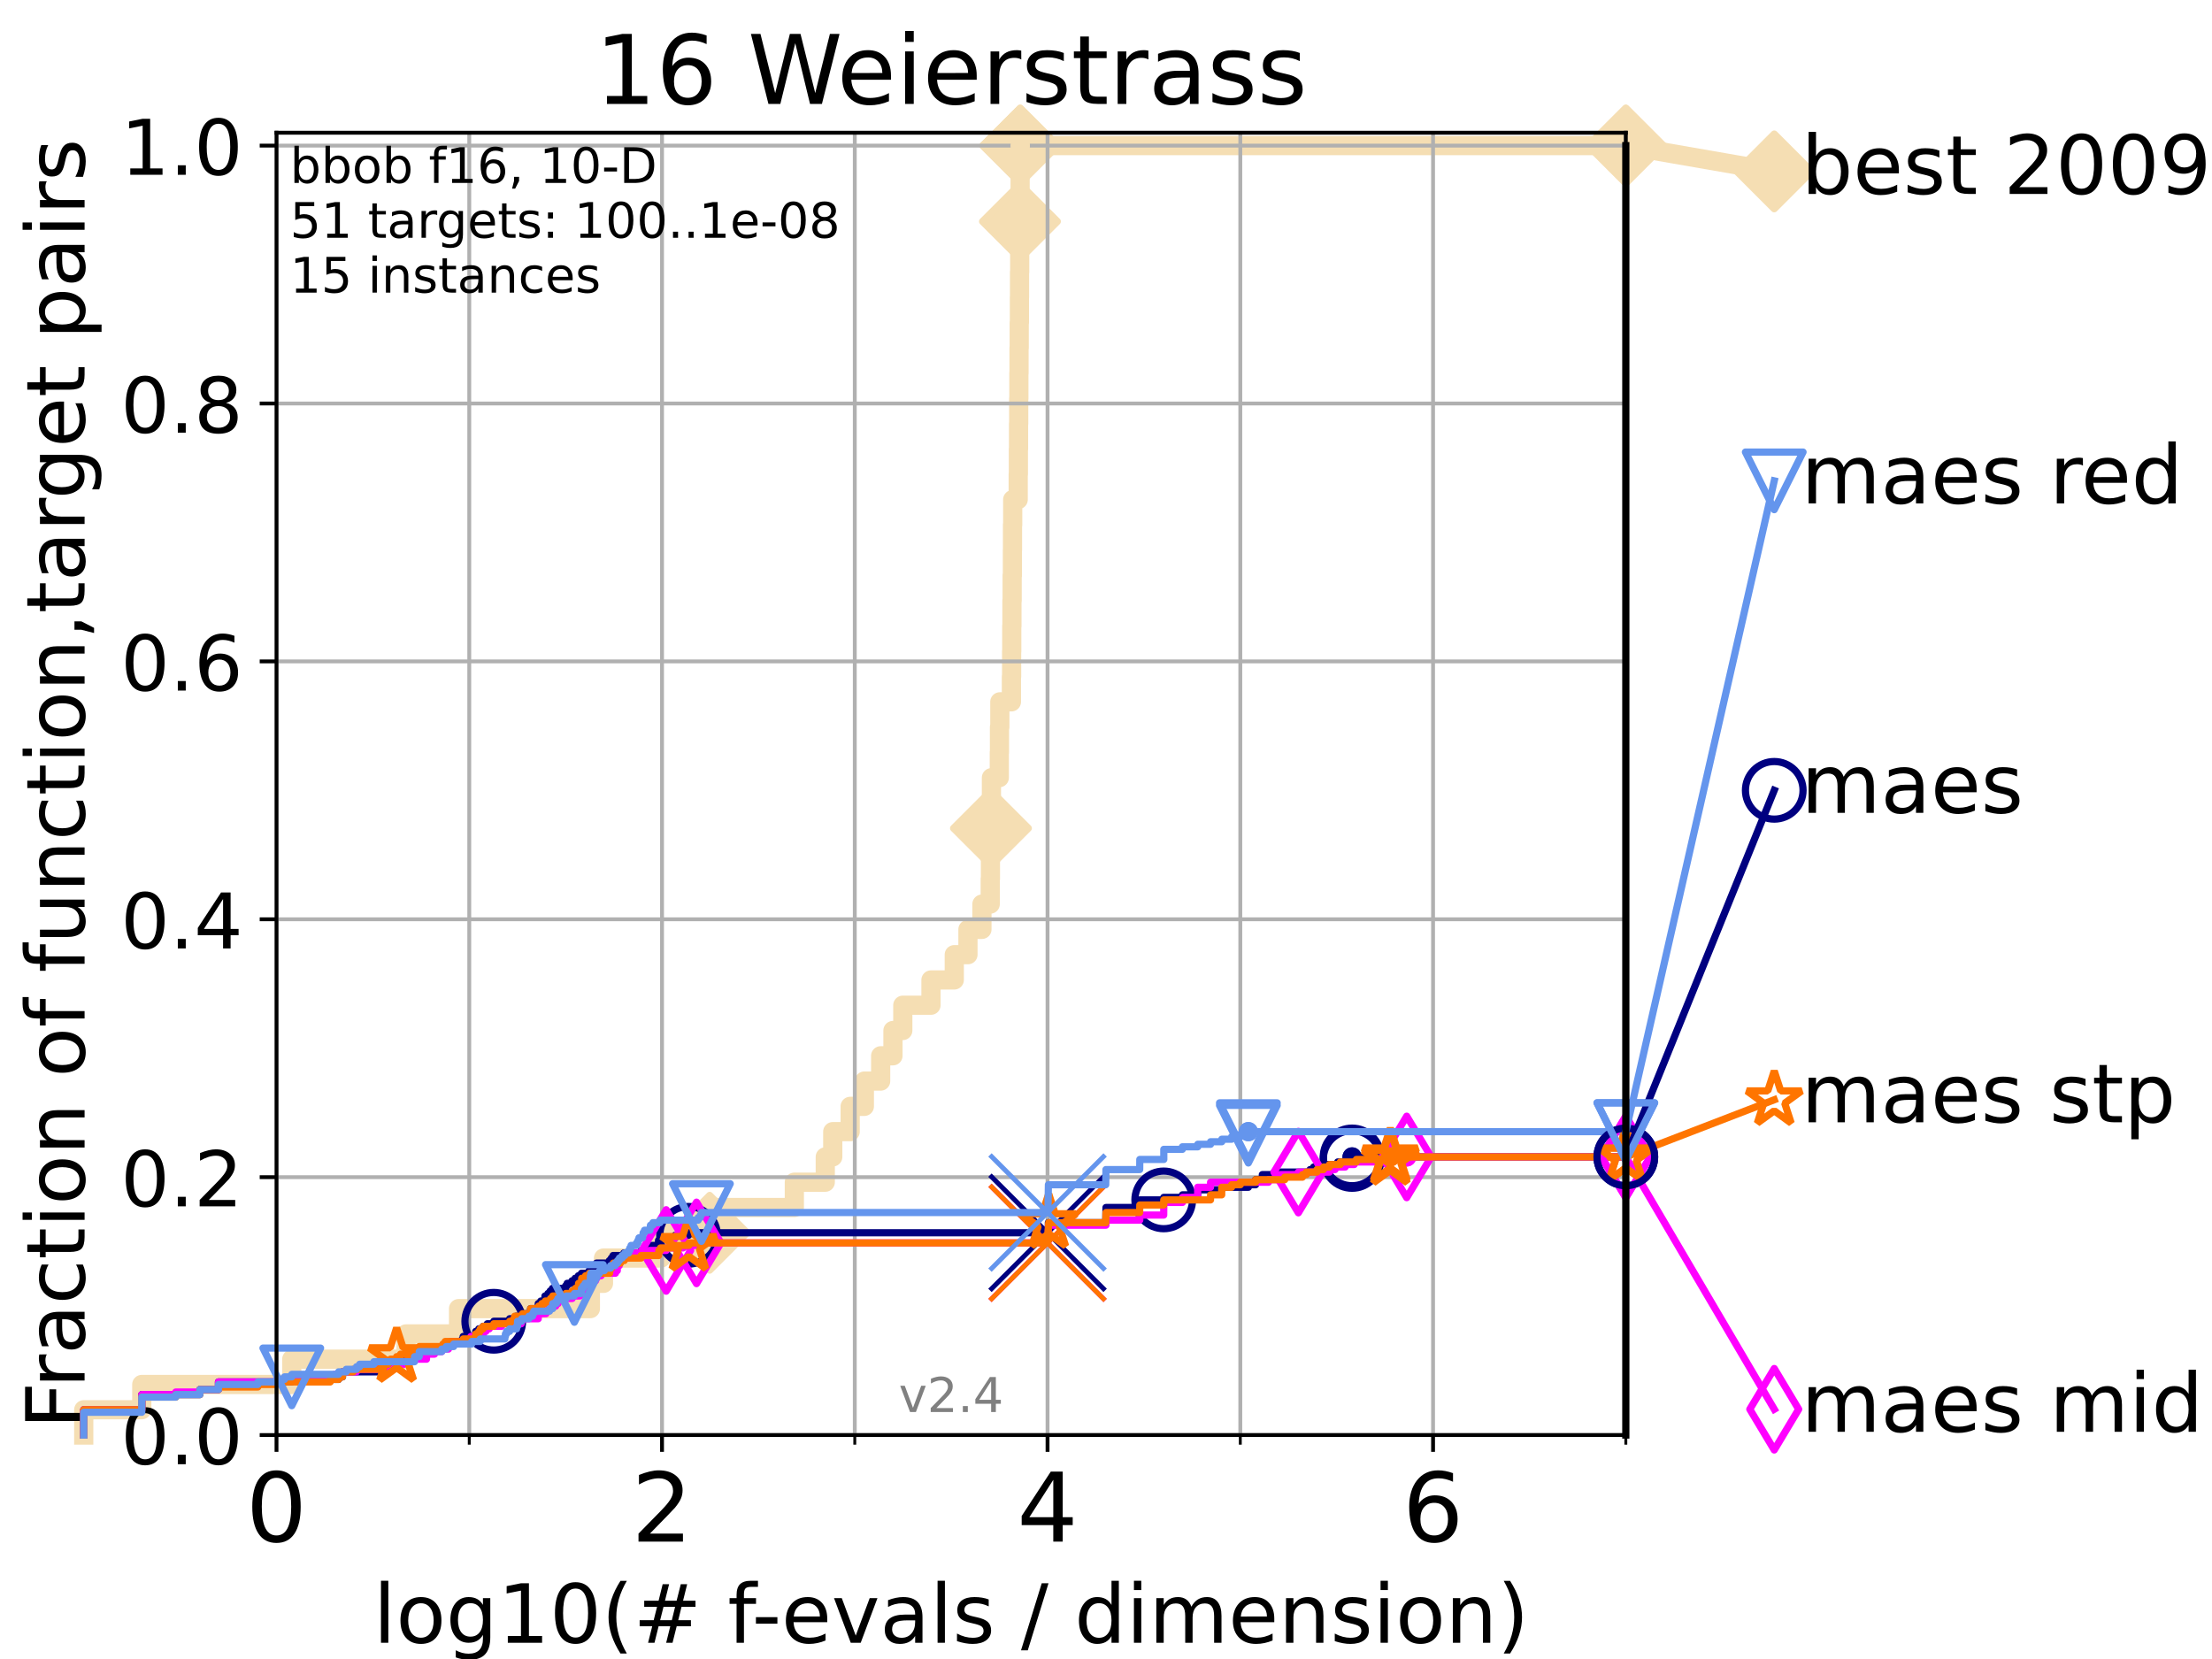 <?xml version="1.0" encoding="utf-8" standalone="no"?>
<!DOCTYPE svg PUBLIC "-//W3C//DTD SVG 1.1//EN"
  "http://www.w3.org/Graphics/SVG/1.1/DTD/svg11.dtd">
<!-- Created with matplotlib (https://matplotlib.org/) -->
<svg height="345.6pt" version="1.1" viewBox="0 0 460.8 345.6" width="460.8pt" xmlns="http://www.w3.org/2000/svg" xmlns:xlink="http://www.w3.org/1999/xlink">
 <defs>
  <style type="text/css">*{stroke-linecap:butt;stroke-linejoin:round;}</style>
 </defs>
 <g id="figure_1">
  <g id="patch_1">
   <path d="M 0 345.6 
L 460.8 345.6 
L 460.8 0 
L 0 0 
z
" style="fill:#ffffff;"/>
  </g>
  <g id="axes_1">
   <g id="patch_2">
    <path d="M 57.6 298.944 
L 338.688 298.944 
L 338.688 27.648 
L 57.6 27.648 
z
" style="fill:#ffffff;"/>
   </g>
   <g id="line2d_1">
    <path d="M 17.445 298.944 
L 17.445 293.677 
L 29.533 293.677 
L 29.533 288.41 
L 60.78 288.41 
L 60.78 283.143 
L 84.588 283.143 
L 84.588 277.877 
L 95.526 277.877 
L 95.526 272.61 
L 122.989 272.61 
L 122.989 267.343 
L 125.718 267.343 
L 125.718 262.076 
L 137.718 262.076 
L 137.718 256.809 
L 147.839 256.809 
L 147.839 251.542 
L 165.476 251.542 
L 165.476 246.275 
L 171.918 246.275 
L 171.918 241.009 
L 173.477 241.009 
L 173.477 235.742 
L 177.107 235.742 
L 177.107 230.475 
L 180.061 230.475 
L 180.061 225.208 
L 183.458 225.208 
L 183.458 219.941 
L 186.02 219.941 
L 186.02 214.674 
L 188.07 214.674 
L 188.07 209.407 
L 193.939 209.407 
L 193.939 204.141 
L 198.793 204.141 
L 198.793 198.874 
L 201.643 198.874 
L 201.643 193.607 
L 204.554 193.607 
L 204.554 188.34 
L 206.282 188.34 
L 206.282 183.073 
L 206.326 183.073 
L 206.326 177.806 
L 206.368 177.806 
L 206.368 172.539 
L 206.434 172.539 
L 206.434 167.272 
L 206.531 167.272 
L 206.531 162.006 
L 208.172 162.006 
L 208.172 156.739 
L 208.208 156.739 
L 208.208 151.472 
L 208.282 151.472 
L 208.282 146.205 
L 210.695 146.205 
L 210.695 140.938 
L 210.738 140.938 
L 210.738 135.671 
L 210.768 135.671 
L 210.768 130.404 
L 210.806 130.404 
L 210.806 125.138 
L 210.849 125.138 
L 210.849 119.871 
L 210.902 119.871 
L 210.902 114.604 
L 210.922 114.604 
L 210.922 109.337 
L 210.964 109.337 
L 210.964 104.07 
L 212.11 104.07 
L 212.11 98.803 
L 212.146 98.803 
L 212.146 93.536 
L 212.183 93.536 
L 212.183 88.27 
L 212.215 88.27 
L 212.215 83.003 
L 212.248 83.003 
L 212.248 77.736 
L 212.281 77.736 
L 212.281 72.469 
L 212.322 72.469 
L 212.322 67.202 
L 212.363 67.202 
L 212.363 61.935 
L 212.388 61.935 
L 212.388 56.668 
L 212.421 56.668 
L 212.421 51.402 
L 212.453 51.402 
L 212.453 46.135 
L 212.476 46.135 
L 212.476 40.868 
L 212.508 40.868 
L 212.508 35.601 
L 212.531 35.601 
L 212.531 30.334 
L 338.688 30.334 
" style="fill:none;stroke:#f5deb3;stroke-linecap:square;stroke-width:4;"/>
   </g>
   <g id="line2d_2">
    <defs>
     <path d="M -0 7.778 
L 7.778 0 
L 0 -7.778 
L -7.778 -0 
z
" id="m319bbeb275" style="stroke:#f5deb3;stroke-linejoin:miter;stroke-width:1.5;"/>
    </defs>
    <g>
     <use style="fill:#f5deb3;stroke:#f5deb3;stroke-linejoin:miter;stroke-width:1.5;" x="147.839" xlink:href="#m319bbeb275" y="256.809"/>
     <use style="fill:#f5deb3;stroke:#f5deb3;stroke-linejoin:miter;stroke-width:1.5;" x="206.434" xlink:href="#m319bbeb275" y="172.539"/>
     <use style="fill:#f5deb3;stroke:#f5deb3;stroke-linejoin:miter;stroke-width:1.5;" x="212.476" xlink:href="#m319bbeb275" y="46.135"/>
     <use style="fill:#f5deb3;stroke:#f5deb3;stroke-linejoin:miter;stroke-width:1.5;" x="212.531" xlink:href="#m319bbeb275" y="30.334"/>
     <use style="fill:#f5deb3;stroke:#f5deb3;stroke-linejoin:miter;stroke-width:1.5;" x="212.531" xlink:href="#m319bbeb275" y="30.334"/>
     <use style="fill:#f5deb3;stroke:#f5deb3;stroke-linejoin:miter;stroke-width:1.5;" x="338.688" xlink:href="#m319bbeb275" y="30.334"/>
    </g>
   </g>
   <g id="line2d_3">
    <path style="fill:none;stroke:#f5deb3;stroke-linecap:square;stroke-width:4;"/>
    <g/>
   </g>
   <g id="line2d_4">
    <path d="M 338.688 30.334 
L 369.608 35.706 
" style="fill:none;stroke:#f5deb3;stroke-linecap:square;stroke-width:4;"/>
    <g>
     <use style="fill:#f5deb3;stroke:#f5deb3;stroke-linejoin:miter;stroke-width:1.5;" x="338.688" xlink:href="#m319bbeb275" y="30.334"/>
     <use style="fill:#f5deb3;stroke:#f5deb3;stroke-linejoin:miter;stroke-width:1.5;" x="369.608" xlink:href="#m319bbeb275" y="35.706"/>
    </g>
   </g>
   <g id="matplotlib.axis_1">
    <g id="xtick_1">
     <g id="line2d_5">
      <path clip-path="url(#p5af2e520fa)" d="M 57.6 298.944 
L 57.6 27.648 
" style="fill:none;stroke:#b0b0b0;stroke-linecap:square;stroke-width:0.8;"/>
     </g>
     <g id="line2d_6">
      <defs>
       <path d="M 0 0 
L 0 3.5 
" id="m7d7f9b1c88" style="stroke:#000000;stroke-width:0.8;"/>
      </defs>
      <g>
       <use style="stroke:#000000;stroke-width:0.8;" x="57.6" xlink:href="#m7d7f9b1c88" y="298.944"/>
      </g>
     </g>
     <g id="text_1">
      <!-- 0 -->
      <g transform="translate(51.237 321.141)scale(0.2 -0.2)">
       <defs>
        <path d="M 31.781 66.406 
Q 24.172 66.406 20.328 58.906 
Q 16.5 51.422 16.5 36.375 
Q 16.5 21.391 20.328 13.891 
Q 24.172 6.391 31.781 6.391 
Q 39.453 6.391 43.281 13.891 
Q 47.125 21.391 47.125 36.375 
Q 47.125 51.422 43.281 58.906 
Q 39.453 66.406 31.781 66.406 
z
M 31.781 74.219 
Q 44.047 74.219 50.516 64.516 
Q 56.984 54.828 56.984 36.375 
Q 56.984 17.969 50.516 8.266 
Q 44.047 -1.422 31.781 -1.422 
Q 19.531 -1.422 13.062 8.266 
Q 6.594 17.969 6.594 36.375 
Q 6.594 54.828 13.062 64.516 
Q 19.531 74.219 31.781 74.219 
z
" id="DejaVuSans-48"/>
       </defs>
       <use xlink:href="#DejaVuSans-48"/>
      </g>
     </g>
    </g>
    <g id="xtick_2">
     <g id="line2d_7">
      <path clip-path="url(#p5af2e520fa)" d="M 137.911 298.944 
L 137.911 27.648 
" style="fill:none;stroke:#b0b0b0;stroke-linecap:square;stroke-width:0.8;"/>
     </g>
     <g id="line2d_8">
      <g>
       <use style="stroke:#000000;stroke-width:0.8;" x="137.911" xlink:href="#m7d7f9b1c88" y="298.944"/>
      </g>
     </g>
     <g id="text_2">
      <!-- 2 -->
      <g transform="translate(131.548 321.141)scale(0.2 -0.2)">
       <defs>
        <path d="M 19.188 8.297 
L 53.609 8.297 
L 53.609 0 
L 7.328 0 
L 7.328 8.297 
Q 12.938 14.109 22.625 23.891 
Q 32.328 33.688 34.812 36.531 
Q 39.547 41.844 41.422 45.531 
Q 43.312 49.219 43.312 52.781 
Q 43.312 58.594 39.234 62.25 
Q 35.156 65.922 28.609 65.922 
Q 23.969 65.922 18.812 64.312 
Q 13.672 62.703 7.812 59.422 
L 7.812 69.391 
Q 13.766 71.781 18.938 73 
Q 24.125 74.219 28.422 74.219 
Q 39.75 74.219 46.484 68.547 
Q 53.219 62.891 53.219 53.422 
Q 53.219 48.922 51.531 44.891 
Q 49.859 40.875 45.406 35.406 
Q 44.188 33.984 37.641 27.219 
Q 31.109 20.453 19.188 8.297 
z
" id="DejaVuSans-50"/>
       </defs>
       <use xlink:href="#DejaVuSans-50"/>
      </g>
     </g>
    </g>
    <g id="xtick_3">
     <g id="line2d_9">
      <path clip-path="url(#p5af2e520fa)" d="M 218.222 298.944 
L 218.222 27.648 
" style="fill:none;stroke:#b0b0b0;stroke-linecap:square;stroke-width:0.8;"/>
     </g>
     <g id="line2d_10">
      <g>
       <use style="stroke:#000000;stroke-width:0.8;" x="218.222" xlink:href="#m7d7f9b1c88" y="298.944"/>
      </g>
     </g>
     <g id="text_3">
      <!-- 4 -->
      <g transform="translate(211.859 321.141)scale(0.2 -0.2)">
       <defs>
        <path d="M 37.797 64.312 
L 12.891 25.391 
L 37.797 25.391 
z
M 35.203 72.906 
L 47.609 72.906 
L 47.609 25.391 
L 58.016 25.391 
L 58.016 17.188 
L 47.609 17.188 
L 47.609 0 
L 37.797 0 
L 37.797 17.188 
L 4.891 17.188 
L 4.891 26.703 
z
" id="DejaVuSans-52"/>
       </defs>
       <use xlink:href="#DejaVuSans-52"/>
      </g>
     </g>
    </g>
    <g id="xtick_4">
     <g id="line2d_11">
      <path clip-path="url(#p5af2e520fa)" d="M 298.533 298.944 
L 298.533 27.648 
" style="fill:none;stroke:#b0b0b0;stroke-linecap:square;stroke-width:0.8;"/>
     </g>
     <g id="line2d_12">
      <g>
       <use style="stroke:#000000;stroke-width:0.8;" x="298.533" xlink:href="#m7d7f9b1c88" y="298.944"/>
      </g>
     </g>
     <g id="text_4">
      <!-- 6 -->
      <g transform="translate(292.17 321.141)scale(0.2 -0.2)">
       <defs>
        <path d="M 33.016 40.375 
Q 26.375 40.375 22.484 35.828 
Q 18.609 31.297 18.609 23.391 
Q 18.609 15.531 22.484 10.953 
Q 26.375 6.391 33.016 6.391 
Q 39.656 6.391 43.531 10.953 
Q 47.406 15.531 47.406 23.391 
Q 47.406 31.297 43.531 35.828 
Q 39.656 40.375 33.016 40.375 
z
M 52.594 71.297 
L 52.594 62.312 
Q 48.875 64.062 45.094 64.984 
Q 41.312 65.922 37.594 65.922 
Q 27.828 65.922 22.672 59.328 
Q 17.531 52.734 16.797 39.406 
Q 19.672 43.656 24.016 45.922 
Q 28.375 48.188 33.594 48.188 
Q 44.578 48.188 50.953 41.516 
Q 57.328 34.859 57.328 23.391 
Q 57.328 12.156 50.688 5.359 
Q 44.047 -1.422 33.016 -1.422 
Q 20.359 -1.422 13.672 8.266 
Q 6.984 17.969 6.984 36.375 
Q 6.984 53.656 15.188 63.938 
Q 23.391 74.219 37.203 74.219 
Q 40.922 74.219 44.703 73.484 
Q 48.484 72.75 52.594 71.297 
z
" id="DejaVuSans-54"/>
       </defs>
       <use xlink:href="#DejaVuSans-54"/>
      </g>
     </g>
    </g>
    <g id="xtick_5">
     <g id="line2d_13">
      <path clip-path="url(#p5af2e520fa)" d="M 97.755 298.944 
L 97.755 27.648 
" style="fill:none;stroke:#b0b0b0;stroke-linecap:square;stroke-width:0.8;"/>
     </g>
     <g id="line2d_14">
      <defs>
       <path d="M 0 0 
L 0 2 
" id="m3915435320" style="stroke:#000000;stroke-width:0.6;"/>
      </defs>
      <g>
       <use style="stroke:#000000;stroke-width:0.6;" x="97.755" xlink:href="#m3915435320" y="298.944"/>
      </g>
     </g>
    </g>
    <g id="xtick_6">
     <g id="line2d_15">
      <path clip-path="url(#p5af2e520fa)" d="M 178.066 298.944 
L 178.066 27.648 
" style="fill:none;stroke:#b0b0b0;stroke-linecap:square;stroke-width:0.8;"/>
     </g>
     <g id="line2d_16">
      <g>
       <use style="stroke:#000000;stroke-width:0.6;" x="178.066" xlink:href="#m3915435320" y="298.944"/>
      </g>
     </g>
    </g>
    <g id="xtick_7">
     <g id="line2d_17">
      <path clip-path="url(#p5af2e520fa)" d="M 258.377 298.944 
L 258.377 27.648 
" style="fill:none;stroke:#b0b0b0;stroke-linecap:square;stroke-width:0.8;"/>
     </g>
     <g id="line2d_18">
      <g>
       <use style="stroke:#000000;stroke-width:0.6;" x="258.377" xlink:href="#m3915435320" y="298.944"/>
      </g>
     </g>
    </g>
    <g id="xtick_8">
     <g id="line2d_19">
      <path clip-path="url(#p5af2e520fa)" d="M 338.688 298.944 
L 338.688 27.648 
" style="fill:none;stroke:#b0b0b0;stroke-linecap:square;stroke-width:0.8;"/>
     </g>
     <g id="line2d_20">
      <g>
       <use style="stroke:#000000;stroke-width:0.6;" x="338.688" xlink:href="#m3915435320" y="298.944"/>
      </g>
     </g>
    </g>
    <g id="text_5">
     <!-- log10(# f-evals / dimension) -->
     <g transform="translate(77.764 342.218)scale(0.17 -0.17)">
      <defs>
       <path d="M 9.422 75.984 
L 18.406 75.984 
L 18.406 0 
L 9.422 0 
z
" id="DejaVuSans-108"/>
       <path d="M 30.609 48.391 
Q 23.391 48.391 19.188 42.75 
Q 14.984 37.109 14.984 27.297 
Q 14.984 17.484 19.156 11.844 
Q 23.344 6.203 30.609 6.203 
Q 37.797 6.203 41.984 11.859 
Q 46.188 17.531 46.188 27.297 
Q 46.188 37.016 41.984 42.703 
Q 37.797 48.391 30.609 48.391 
z
M 30.609 56 
Q 42.328 56 49.016 48.375 
Q 55.719 40.766 55.719 27.297 
Q 55.719 13.875 49.016 6.219 
Q 42.328 -1.422 30.609 -1.422 
Q 18.844 -1.422 12.172 6.219 
Q 5.516 13.875 5.516 27.297 
Q 5.516 40.766 12.172 48.375 
Q 18.844 56 30.609 56 
z
" id="DejaVuSans-111"/>
       <path d="M 45.406 27.984 
Q 45.406 37.75 41.375 43.109 
Q 37.359 48.484 30.078 48.484 
Q 22.859 48.484 18.828 43.109 
Q 14.797 37.75 14.797 27.984 
Q 14.797 18.266 18.828 12.891 
Q 22.859 7.516 30.078 7.516 
Q 37.359 7.516 41.375 12.891 
Q 45.406 18.266 45.406 27.984 
z
M 54.391 6.781 
Q 54.391 -7.172 48.188 -13.984 
Q 42 -20.797 29.203 -20.797 
Q 24.469 -20.797 20.266 -20.094 
Q 16.062 -19.391 12.109 -17.922 
L 12.109 -9.188 
Q 16.062 -11.328 19.922 -12.344 
Q 23.781 -13.375 27.781 -13.375 
Q 36.625 -13.375 41.016 -8.766 
Q 45.406 -4.156 45.406 5.172 
L 45.406 9.625 
Q 42.625 4.781 38.281 2.391 
Q 33.938 0 27.875 0 
Q 17.828 0 11.672 7.656 
Q 5.516 15.328 5.516 27.984 
Q 5.516 40.672 11.672 48.328 
Q 17.828 56 27.875 56 
Q 33.938 56 38.281 53.609 
Q 42.625 51.219 45.406 46.391 
L 45.406 54.688 
L 54.391 54.688 
z
" id="DejaVuSans-103"/>
       <path d="M 12.406 8.297 
L 28.516 8.297 
L 28.516 63.922 
L 10.984 60.406 
L 10.984 69.391 
L 28.422 72.906 
L 38.281 72.906 
L 38.281 8.297 
L 54.391 8.297 
L 54.391 0 
L 12.406 0 
z
" id="DejaVuSans-49"/>
       <path d="M 31 75.875 
Q 24.469 64.656 21.281 53.656 
Q 18.109 42.672 18.109 31.391 
Q 18.109 20.125 21.312 9.062 
Q 24.516 -2 31 -13.188 
L 23.188 -13.188 
Q 15.875 -1.703 12.234 9.375 
Q 8.594 20.453 8.594 31.391 
Q 8.594 42.281 12.203 53.312 
Q 15.828 64.359 23.188 75.875 
z
" id="DejaVuSans-40"/>
       <path d="M 51.125 44 
L 36.922 44 
L 32.812 27.688 
L 47.125 27.688 
z
M 43.797 71.781 
L 38.719 51.516 
L 52.984 51.516 
L 58.109 71.781 
L 65.922 71.781 
L 60.891 51.516 
L 76.125 51.516 
L 76.125 44 
L 58.984 44 
L 54.984 27.688 
L 70.516 27.688 
L 70.516 20.219 
L 53.078 20.219 
L 48 0 
L 40.188 0 
L 45.219 20.219 
L 30.906 20.219 
L 25.875 0 
L 18.016 0 
L 23.094 20.219 
L 7.719 20.219 
L 7.719 27.688 
L 24.906 27.688 
L 29 44 
L 13.281 44 
L 13.281 51.516 
L 30.906 51.516 
L 35.891 71.781 
z
" id="DejaVuSans-35"/>
       <path id="DejaVuSans-32"/>
       <path d="M 37.109 75.984 
L 37.109 68.5 
L 28.516 68.5 
Q 23.688 68.5 21.797 66.547 
Q 19.922 64.594 19.922 59.516 
L 19.922 54.688 
L 34.719 54.688 
L 34.719 47.703 
L 19.922 47.703 
L 19.922 0 
L 10.891 0 
L 10.891 47.703 
L 2.297 47.703 
L 2.297 54.688 
L 10.891 54.688 
L 10.891 58.5 
Q 10.891 67.625 15.141 71.797 
Q 19.391 75.984 28.609 75.984 
z
" id="DejaVuSans-102"/>
       <path d="M 4.891 31.391 
L 31.203 31.391 
L 31.203 23.391 
L 4.891 23.391 
z
" id="DejaVuSans-45"/>
       <path d="M 56.203 29.594 
L 56.203 25.203 
L 14.891 25.203 
Q 15.484 15.922 20.484 11.062 
Q 25.484 6.203 34.422 6.203 
Q 39.594 6.203 44.453 7.469 
Q 49.312 8.734 54.109 11.281 
L 54.109 2.781 
Q 49.266 0.734 44.188 -0.344 
Q 39.109 -1.422 33.891 -1.422 
Q 20.797 -1.422 13.156 6.188 
Q 5.516 13.812 5.516 26.812 
Q 5.516 40.234 12.766 48.109 
Q 20.016 56 32.328 56 
Q 43.359 56 49.781 48.891 
Q 56.203 41.797 56.203 29.594 
z
M 47.219 32.234 
Q 47.125 39.594 43.094 43.984 
Q 39.062 48.391 32.422 48.391 
Q 24.906 48.391 20.391 44.141 
Q 15.875 39.891 15.188 32.172 
z
" id="DejaVuSans-101"/>
       <path d="M 2.984 54.688 
L 12.5 54.688 
L 29.594 8.797 
L 46.688 54.688 
L 56.203 54.688 
L 35.688 0 
L 23.484 0 
z
" id="DejaVuSans-118"/>
       <path d="M 34.281 27.484 
Q 23.391 27.484 19.188 25 
Q 14.984 22.516 14.984 16.5 
Q 14.984 11.719 18.141 8.906 
Q 21.297 6.109 26.703 6.109 
Q 34.188 6.109 38.703 11.406 
Q 43.219 16.703 43.219 25.484 
L 43.219 27.484 
z
M 52.203 31.203 
L 52.203 0 
L 43.219 0 
L 43.219 8.297 
Q 40.141 3.328 35.547 0.953 
Q 30.953 -1.422 24.312 -1.422 
Q 15.922 -1.422 10.953 3.297 
Q 6 8.016 6 15.922 
Q 6 25.141 12.172 29.828 
Q 18.359 34.516 30.609 34.516 
L 43.219 34.516 
L 43.219 35.406 
Q 43.219 41.609 39.141 45 
Q 35.062 48.391 27.688 48.391 
Q 23 48.391 18.547 47.266 
Q 14.109 46.141 10.016 43.891 
L 10.016 52.203 
Q 14.938 54.109 19.578 55.047 
Q 24.219 56 28.609 56 
Q 40.484 56 46.344 49.844 
Q 52.203 43.703 52.203 31.203 
z
" id="DejaVuSans-97"/>
       <path d="M 44.281 53.078 
L 44.281 44.578 
Q 40.484 46.531 36.375 47.5 
Q 32.281 48.484 27.875 48.484 
Q 21.188 48.484 17.844 46.438 
Q 14.5 44.391 14.5 40.281 
Q 14.5 37.156 16.891 35.375 
Q 19.281 33.594 26.516 31.984 
L 29.594 31.297 
Q 39.156 29.25 43.188 25.516 
Q 47.219 21.781 47.219 15.094 
Q 47.219 7.469 41.188 3.016 
Q 35.156 -1.422 24.609 -1.422 
Q 20.219 -1.422 15.453 -0.562 
Q 10.688 0.297 5.422 2 
L 5.422 11.281 
Q 10.406 8.688 15.234 7.391 
Q 20.062 6.109 24.812 6.109 
Q 31.156 6.109 34.562 8.281 
Q 37.984 10.453 37.984 14.406 
Q 37.984 18.062 35.516 20.016 
Q 33.062 21.969 24.703 23.781 
L 21.578 24.516 
Q 13.234 26.266 9.516 29.906 
Q 5.812 33.547 5.812 39.891 
Q 5.812 47.609 11.281 51.797 
Q 16.75 56 26.812 56 
Q 31.781 56 36.172 55.266 
Q 40.578 54.547 44.281 53.078 
z
" id="DejaVuSans-115"/>
       <path d="M 25.391 72.906 
L 33.688 72.906 
L 8.297 -9.281 
L 0 -9.281 
z
" id="DejaVuSans-47"/>
       <path d="M 45.406 46.391 
L 45.406 75.984 
L 54.391 75.984 
L 54.391 0 
L 45.406 0 
L 45.406 8.203 
Q 42.578 3.328 38.25 0.953 
Q 33.938 -1.422 27.875 -1.422 
Q 17.969 -1.422 11.734 6.484 
Q 5.516 14.406 5.516 27.297 
Q 5.516 40.188 11.734 48.094 
Q 17.969 56 27.875 56 
Q 33.938 56 38.25 53.625 
Q 42.578 51.266 45.406 46.391 
z
M 14.797 27.297 
Q 14.797 17.391 18.875 11.75 
Q 22.953 6.109 30.078 6.109 
Q 37.203 6.109 41.297 11.75 
Q 45.406 17.391 45.406 27.297 
Q 45.406 37.203 41.297 42.844 
Q 37.203 48.484 30.078 48.484 
Q 22.953 48.484 18.875 42.844 
Q 14.797 37.203 14.797 27.297 
z
" id="DejaVuSans-100"/>
       <path d="M 9.422 54.688 
L 18.406 54.688 
L 18.406 0 
L 9.422 0 
z
M 9.422 75.984 
L 18.406 75.984 
L 18.406 64.594 
L 9.422 64.594 
z
" id="DejaVuSans-105"/>
       <path d="M 52 44.188 
Q 55.375 50.25 60.062 53.125 
Q 64.75 56 71.094 56 
Q 79.641 56 84.281 50.016 
Q 88.922 44.047 88.922 33.016 
L 88.922 0 
L 79.891 0 
L 79.891 32.719 
Q 79.891 40.578 77.094 44.375 
Q 74.312 48.188 68.609 48.188 
Q 61.625 48.188 57.562 43.547 
Q 53.516 38.922 53.516 30.906 
L 53.516 0 
L 44.484 0 
L 44.484 32.719 
Q 44.484 40.625 41.703 44.406 
Q 38.922 48.188 33.109 48.188 
Q 26.219 48.188 22.156 43.531 
Q 18.109 38.875 18.109 30.906 
L 18.109 0 
L 9.078 0 
L 9.078 54.688 
L 18.109 54.688 
L 18.109 46.188 
Q 21.188 51.219 25.484 53.609 
Q 29.781 56 35.688 56 
Q 41.656 56 45.828 52.969 
Q 50 49.953 52 44.188 
z
" id="DejaVuSans-109"/>
       <path d="M 54.891 33.016 
L 54.891 0 
L 45.906 0 
L 45.906 32.719 
Q 45.906 40.484 42.875 44.328 
Q 39.844 48.188 33.797 48.188 
Q 26.516 48.188 22.312 43.547 
Q 18.109 38.922 18.109 30.906 
L 18.109 0 
L 9.078 0 
L 9.078 54.688 
L 18.109 54.688 
L 18.109 46.188 
Q 21.344 51.125 25.703 53.562 
Q 30.078 56 35.797 56 
Q 45.219 56 50.047 50.172 
Q 54.891 44.344 54.891 33.016 
z
" id="DejaVuSans-110"/>
       <path d="M 8.016 75.875 
L 15.828 75.875 
Q 23.141 64.359 26.781 53.312 
Q 30.422 42.281 30.422 31.391 
Q 30.422 20.453 26.781 9.375 
Q 23.141 -1.703 15.828 -13.188 
L 8.016 -13.188 
Q 14.5 -2 17.703 9.062 
Q 20.906 20.125 20.906 31.391 
Q 20.906 42.672 17.703 53.656 
Q 14.5 64.656 8.016 75.875 
z
" id="DejaVuSans-41"/>
      </defs>
      <use xlink:href="#DejaVuSans-108"/>
      <use x="27.783" xlink:href="#DejaVuSans-111"/>
      <use x="88.965" xlink:href="#DejaVuSans-103"/>
      <use x="152.441" xlink:href="#DejaVuSans-49"/>
      <use x="216.064" xlink:href="#DejaVuSans-48"/>
      <use x="279.688" xlink:href="#DejaVuSans-40"/>
      <use x="318.701" xlink:href="#DejaVuSans-35"/>
      <use x="402.49" xlink:href="#DejaVuSans-32"/>
      <use x="434.277" xlink:href="#DejaVuSans-102"/>
      <use x="463.982" xlink:href="#DejaVuSans-45"/>
      <use x="500.066" xlink:href="#DejaVuSans-101"/>
      <use x="561.59" xlink:href="#DejaVuSans-118"/>
      <use x="620.77" xlink:href="#DejaVuSans-97"/>
      <use x="682.049" xlink:href="#DejaVuSans-108"/>
      <use x="709.832" xlink:href="#DejaVuSans-115"/>
      <use x="761.932" xlink:href="#DejaVuSans-32"/>
      <use x="793.719" xlink:href="#DejaVuSans-47"/>
      <use x="827.41" xlink:href="#DejaVuSans-32"/>
      <use x="859.197" xlink:href="#DejaVuSans-100"/>
      <use x="922.674" xlink:href="#DejaVuSans-105"/>
      <use x="950.457" xlink:href="#DejaVuSans-109"/>
      <use x="1047.869" xlink:href="#DejaVuSans-101"/>
      <use x="1109.393" xlink:href="#DejaVuSans-110"/>
      <use x="1172.771" xlink:href="#DejaVuSans-115"/>
      <use x="1224.871" xlink:href="#DejaVuSans-105"/>
      <use x="1252.654" xlink:href="#DejaVuSans-111"/>
      <use x="1313.836" xlink:href="#DejaVuSans-110"/>
      <use x="1377.215" xlink:href="#DejaVuSans-41"/>
     </g>
    </g>
   </g>
   <g id="matplotlib.axis_2">
    <g id="ytick_1">
     <g id="line2d_21">
      <path clip-path="url(#p5af2e520fa)" d="M 57.6 298.944 
L 338.688 298.944 
" style="fill:none;stroke:#b0b0b0;stroke-linecap:square;stroke-width:0.8;"/>
     </g>
     <g id="line2d_22">
      <defs>
       <path d="M 0 0 
L -3.5 0 
" id="m9ca6634b2f" style="stroke:#000000;stroke-width:0.8;"/>
      </defs>
      <g>
       <use style="stroke:#000000;stroke-width:0.8;" x="57.6" xlink:href="#m9ca6634b2f" y="298.944"/>
      </g>
     </g>
     <g id="text_6">
      <!-- 0.0 -->
      <g transform="translate(25.155 305.023)scale(0.16 -0.16)">
       <defs>
        <path d="M 10.688 12.406 
L 21 12.406 
L 21 0 
L 10.688 0 
z
" id="DejaVuSans-46"/>
       </defs>
       <use xlink:href="#DejaVuSans-48"/>
       <use x="63.623" xlink:href="#DejaVuSans-46"/>
       <use x="95.41" xlink:href="#DejaVuSans-48"/>
      </g>
     </g>
    </g>
    <g id="ytick_2">
     <g id="line2d_23">
      <path clip-path="url(#p5af2e520fa)" d="M 57.6 245.222 
L 338.688 245.222 
" style="fill:none;stroke:#b0b0b0;stroke-linecap:square;stroke-width:0.8;"/>
     </g>
     <g id="line2d_24">
      <g>
       <use style="stroke:#000000;stroke-width:0.8;" x="57.6" xlink:href="#m9ca6634b2f" y="245.222"/>
      </g>
     </g>
     <g id="text_7">
      <!-- 0.2 -->
      <g transform="translate(25.155 251.301)scale(0.16 -0.16)">
       <use xlink:href="#DejaVuSans-48"/>
       <use x="63.623" xlink:href="#DejaVuSans-46"/>
       <use x="95.41" xlink:href="#DejaVuSans-50"/>
      </g>
     </g>
    </g>
    <g id="ytick_3">
     <g id="line2d_25">
      <path clip-path="url(#p5af2e520fa)" d="M 57.6 191.5 
L 338.688 191.5 
" style="fill:none;stroke:#b0b0b0;stroke-linecap:square;stroke-width:0.8;"/>
     </g>
     <g id="line2d_26">
      <g>
       <use style="stroke:#000000;stroke-width:0.8;" x="57.6" xlink:href="#m9ca6634b2f" y="191.5"/>
      </g>
     </g>
     <g id="text_8">
      <!-- 0.4 -->
      <g transform="translate(25.155 197.579)scale(0.16 -0.16)">
       <use xlink:href="#DejaVuSans-48"/>
       <use x="63.623" xlink:href="#DejaVuSans-46"/>
       <use x="95.41" xlink:href="#DejaVuSans-52"/>
      </g>
     </g>
    </g>
    <g id="ytick_4">
     <g id="line2d_27">
      <path clip-path="url(#p5af2e520fa)" d="M 57.6 137.778 
L 338.688 137.778 
" style="fill:none;stroke:#b0b0b0;stroke-linecap:square;stroke-width:0.8;"/>
     </g>
     <g id="line2d_28">
      <g>
       <use style="stroke:#000000;stroke-width:0.8;" x="57.6" xlink:href="#m9ca6634b2f" y="137.778"/>
      </g>
     </g>
     <g id="text_9">
      <!-- 0.6 -->
      <g transform="translate(25.155 143.857)scale(0.16 -0.16)">
       <use xlink:href="#DejaVuSans-48"/>
       <use x="63.623" xlink:href="#DejaVuSans-46"/>
       <use x="95.41" xlink:href="#DejaVuSans-54"/>
      </g>
     </g>
    </g>
    <g id="ytick_5">
     <g id="line2d_29">
      <path clip-path="url(#p5af2e520fa)" d="M 57.6 84.056 
L 338.688 84.056 
" style="fill:none;stroke:#b0b0b0;stroke-linecap:square;stroke-width:0.8;"/>
     </g>
     <g id="line2d_30">
      <g>
       <use style="stroke:#000000;stroke-width:0.8;" x="57.6" xlink:href="#m9ca6634b2f" y="84.056"/>
      </g>
     </g>
     <g id="text_10">
      <!-- 0.8 -->
      <g transform="translate(25.155 90.135)scale(0.16 -0.16)">
       <defs>
        <path d="M 31.781 34.625 
Q 24.75 34.625 20.719 30.859 
Q 16.703 27.094 16.703 20.516 
Q 16.703 13.922 20.719 10.156 
Q 24.75 6.391 31.781 6.391 
Q 38.812 6.391 42.859 10.172 
Q 46.922 13.969 46.922 20.516 
Q 46.922 27.094 42.891 30.859 
Q 38.875 34.625 31.781 34.625 
z
M 21.922 38.812 
Q 15.578 40.375 12.031 44.719 
Q 8.5 49.078 8.5 55.328 
Q 8.5 64.062 14.719 69.141 
Q 20.953 74.219 31.781 74.219 
Q 42.672 74.219 48.875 69.141 
Q 55.078 64.062 55.078 55.328 
Q 55.078 49.078 51.531 44.719 
Q 48 40.375 41.703 38.812 
Q 48.828 37.156 52.797 32.312 
Q 56.781 27.484 56.781 20.516 
Q 56.781 9.906 50.312 4.234 
Q 43.844 -1.422 31.781 -1.422 
Q 19.734 -1.422 13.25 4.234 
Q 6.781 9.906 6.781 20.516 
Q 6.781 27.484 10.781 32.312 
Q 14.797 37.156 21.922 38.812 
z
M 18.312 54.391 
Q 18.312 48.734 21.844 45.562 
Q 25.391 42.391 31.781 42.391 
Q 38.141 42.391 41.719 45.562 
Q 45.312 48.734 45.312 54.391 
Q 45.312 60.062 41.719 63.234 
Q 38.141 66.406 31.781 66.406 
Q 25.391 66.406 21.844 63.234 
Q 18.312 60.062 18.312 54.391 
z
" id="DejaVuSans-56"/>
       </defs>
       <use xlink:href="#DejaVuSans-48"/>
       <use x="63.623" xlink:href="#DejaVuSans-46"/>
       <use x="95.41" xlink:href="#DejaVuSans-56"/>
      </g>
     </g>
    </g>
    <g id="ytick_6">
     <g id="line2d_31">
      <path clip-path="url(#p5af2e520fa)" d="M 57.6 30.334 
L 338.688 30.334 
" style="fill:none;stroke:#b0b0b0;stroke-linecap:square;stroke-width:0.8;"/>
     </g>
     <g id="line2d_32">
      <g>
       <use style="stroke:#000000;stroke-width:0.8;" x="57.6" xlink:href="#m9ca6634b2f" y="30.334"/>
      </g>
     </g>
     <g id="text_11">
      <!-- 1.0 -->
      <g transform="translate(25.155 36.413)scale(0.16 -0.16)">
       <use xlink:href="#DejaVuSans-49"/>
       <use x="63.623" xlink:href="#DejaVuSans-46"/>
       <use x="95.41" xlink:href="#DejaVuSans-48"/>
      </g>
     </g>
    </g>
    <g id="text_12">
     <!-- Fraction of function,target pairs -->
     <g transform="translate(17.62 297.681)rotate(-90)scale(0.17 -0.17)">
      <defs>
       <path d="M 9.812 72.906 
L 51.703 72.906 
L 51.703 64.594 
L 19.672 64.594 
L 19.672 43.109 
L 48.578 43.109 
L 48.578 34.812 
L 19.672 34.812 
L 19.672 0 
L 9.812 0 
z
" id="DejaVuSans-70"/>
       <path d="M 41.109 46.297 
Q 39.594 47.172 37.812 47.578 
Q 36.031 48 33.891 48 
Q 26.266 48 22.188 43.047 
Q 18.109 38.094 18.109 28.812 
L 18.109 0 
L 9.078 0 
L 9.078 54.688 
L 18.109 54.688 
L 18.109 46.188 
Q 20.953 51.172 25.484 53.578 
Q 30.031 56 36.531 56 
Q 37.453 56 38.578 55.875 
Q 39.703 55.766 41.062 55.516 
z
" id="DejaVuSans-114"/>
       <path d="M 48.781 52.594 
L 48.781 44.188 
Q 44.969 46.297 41.141 47.344 
Q 37.312 48.391 33.406 48.391 
Q 24.656 48.391 19.812 42.844 
Q 14.984 37.312 14.984 27.297 
Q 14.984 17.281 19.812 11.734 
Q 24.656 6.203 33.406 6.203 
Q 37.312 6.203 41.141 7.25 
Q 44.969 8.297 48.781 10.406 
L 48.781 2.094 
Q 45.016 0.344 40.984 -0.531 
Q 36.969 -1.422 32.422 -1.422 
Q 20.062 -1.422 12.781 6.344 
Q 5.516 14.109 5.516 27.297 
Q 5.516 40.672 12.859 48.328 
Q 20.219 56 33.016 56 
Q 37.156 56 41.109 55.141 
Q 45.062 54.297 48.781 52.594 
z
" id="DejaVuSans-99"/>
       <path d="M 18.312 70.219 
L 18.312 54.688 
L 36.812 54.688 
L 36.812 47.703 
L 18.312 47.703 
L 18.312 18.016 
Q 18.312 11.328 20.141 9.422 
Q 21.969 7.516 27.594 7.516 
L 36.812 7.516 
L 36.812 0 
L 27.594 0 
Q 17.188 0 13.234 3.875 
Q 9.281 7.766 9.281 18.016 
L 9.281 47.703 
L 2.688 47.703 
L 2.688 54.688 
L 9.281 54.688 
L 9.281 70.219 
z
" id="DejaVuSans-116"/>
       <path d="M 8.5 21.578 
L 8.5 54.688 
L 17.484 54.688 
L 17.484 21.922 
Q 17.484 14.156 20.5 10.266 
Q 23.531 6.391 29.594 6.391 
Q 36.859 6.391 41.078 11.031 
Q 45.312 15.672 45.312 23.688 
L 45.312 54.688 
L 54.297 54.688 
L 54.297 0 
L 45.312 0 
L 45.312 8.406 
Q 42.047 3.422 37.719 1 
Q 33.406 -1.422 27.688 -1.422 
Q 18.266 -1.422 13.375 4.438 
Q 8.5 10.297 8.5 21.578 
z
M 31.109 56 
z
" id="DejaVuSans-117"/>
       <path d="M 11.719 12.406 
L 22.016 12.406 
L 22.016 4 
L 14.016 -11.625 
L 7.719 -11.625 
L 11.719 4 
z
" id="DejaVuSans-44"/>
       <path d="M 18.109 8.203 
L 18.109 -20.797 
L 9.078 -20.797 
L 9.078 54.688 
L 18.109 54.688 
L 18.109 46.391 
Q 20.953 51.266 25.266 53.625 
Q 29.594 56 35.594 56 
Q 45.562 56 51.781 48.094 
Q 58.016 40.188 58.016 27.297 
Q 58.016 14.406 51.781 6.484 
Q 45.562 -1.422 35.594 -1.422 
Q 29.594 -1.422 25.266 0.953 
Q 20.953 3.328 18.109 8.203 
z
M 48.688 27.297 
Q 48.688 37.203 44.609 42.844 
Q 40.531 48.484 33.406 48.484 
Q 26.266 48.484 22.188 42.844 
Q 18.109 37.203 18.109 27.297 
Q 18.109 17.391 22.188 11.75 
Q 26.266 6.109 33.406 6.109 
Q 40.531 6.109 44.609 11.75 
Q 48.688 17.391 48.688 27.297 
z
" id="DejaVuSans-112"/>
      </defs>
      <use xlink:href="#DejaVuSans-70"/>
      <use x="50.27" xlink:href="#DejaVuSans-114"/>
      <use x="91.383" xlink:href="#DejaVuSans-97"/>
      <use x="152.662" xlink:href="#DejaVuSans-99"/>
      <use x="207.643" xlink:href="#DejaVuSans-116"/>
      <use x="246.852" xlink:href="#DejaVuSans-105"/>
      <use x="274.635" xlink:href="#DejaVuSans-111"/>
      <use x="335.816" xlink:href="#DejaVuSans-110"/>
      <use x="399.195" xlink:href="#DejaVuSans-32"/>
      <use x="430.982" xlink:href="#DejaVuSans-111"/>
      <use x="492.164" xlink:href="#DejaVuSans-102"/>
      <use x="527.369" xlink:href="#DejaVuSans-32"/>
      <use x="559.156" xlink:href="#DejaVuSans-102"/>
      <use x="594.361" xlink:href="#DejaVuSans-117"/>
      <use x="657.74" xlink:href="#DejaVuSans-110"/>
      <use x="721.119" xlink:href="#DejaVuSans-99"/>
      <use x="776.1" xlink:href="#DejaVuSans-116"/>
      <use x="815.309" xlink:href="#DejaVuSans-105"/>
      <use x="843.092" xlink:href="#DejaVuSans-111"/>
      <use x="904.273" xlink:href="#DejaVuSans-110"/>
      <use x="967.652" xlink:href="#DejaVuSans-44"/>
      <use x="999.439" xlink:href="#DejaVuSans-116"/>
      <use x="1038.648" xlink:href="#DejaVuSans-97"/>
      <use x="1099.928" xlink:href="#DejaVuSans-114"/>
      <use x="1139.291" xlink:href="#DejaVuSans-103"/>
      <use x="1202.768" xlink:href="#DejaVuSans-101"/>
      <use x="1264.291" xlink:href="#DejaVuSans-116"/>
      <use x="1303.5" xlink:href="#DejaVuSans-32"/>
      <use x="1335.287" xlink:href="#DejaVuSans-112"/>
      <use x="1398.764" xlink:href="#DejaVuSans-97"/>
      <use x="1460.043" xlink:href="#DejaVuSans-105"/>
      <use x="1487.826" xlink:href="#DejaVuSans-114"/>
      <use x="1528.939" xlink:href="#DejaVuSans-115"/>
     </g>
    </g>
   </g>
   <g id="line2d_33">
    <defs>
     <path d="M 0 1.5 
C 0.398 1.5 0.779 1.342 1.061 1.061 
C 1.342 0.779 1.5 0.398 1.5 0 
C 1.5 -0.398 1.342 -0.779 1.061 -1.061 
C 0.779 -1.342 0.398 -1.5 0 -1.5 
C -0.398 -1.5 -0.779 -1.342 -1.061 -1.061 
C -1.342 -0.779 -1.5 -0.398 -1.5 0 
C -1.5 0.398 -1.342 0.779 -1.061 1.061 
C -0.779 1.342 -0.398 1.5 0 1.5 
z
" id="mcad1f1c9a8" style="stroke:#f5deb3;"/>
    </defs>
    <g>
     <use style="fill:#f5deb3;stroke:#f5deb3;" x="212.531" xlink:href="#mcad1f1c9a8" y="30.334"/>
     <use style="fill:#f5deb3;stroke:#f5deb3;" x="212.531" xlink:href="#mcad1f1c9a8" y="30.334"/>
    </g>
   </g>
   <g id="line2d_34">
    <defs>
     <path d="M 0 1.5 
C 0.398 1.5 0.779 1.342 1.061 1.061 
C 1.342 0.779 1.5 0.398 1.5 0 
C 1.5 -0.398 1.342 -0.779 1.061 -1.061 
C 0.779 -1.342 0.398 -1.5 0 -1.5 
C -0.398 -1.5 -0.779 -1.342 -1.061 -1.061 
C -1.342 -0.779 -1.5 -0.398 -1.5 0 
C -1.5 0.398 -1.342 0.779 -1.061 1.061 
C -0.779 1.342 -0.398 1.5 0 1.5 
z
" id="m490037990b" style="stroke:#000080;"/>
    </defs>
    <g>
     <use style="fill:#000080;stroke:#000080;" x="281.662" xlink:href="#m490037990b" y="241.009"/>
     <use style="fill:#000080;stroke:#000080;" x="281.662" xlink:href="#m490037990b" y="241.009"/>
    </g>
   </g>
   <g id="line2d_35">
    <path d="M 17.445 298.944 
L 17.445 293.677 
L 29.533 293.677 
L 29.533 290.517 
L 41.621 290.517 
L 41.621 289.464 
L 45.512 289.464 
L 45.512 287.884 
L 60.78 287.884 
L 60.78 287.357 
L 70.539 287.357 
L 70.539 286.83 
L 71.35 286.83 
L 71.35 285.777 
L 79.447 285.777 
L 79.447 284.723 
L 80.881 284.723 
L 80.881 284.197 
L 81.334 284.197 
L 81.334 283.67 
L 82.627 283.67 
L 82.627 283.143 
L 83.438 283.143 
L 83.438 282.617 
L 86.351 282.617 
L 86.351 282.09 
L 87.33 282.09 
L 87.33 281.563 
L 89.135 281.563 
L 89.135 281.037 
L 92.027 281.037 
L 92.027 280.51 
L 92.738 280.51 
L 92.738 279.983 
L 94.081 279.983 
L 94.081 279.457 
L 96.301 279.457 
L 96.301 278.93 
L 96.49 278.93 
L 96.49 278.403 
L 99.098 278.403 
L 99.098 277.35 
L 99.732 277.35 
L 99.732 276.823 
L 100.642 276.823 
L 100.642 276.296 
L 101.507 276.296 
L 101.507 275.77 
L 102.859 275.77 
L 102.859 275.243 
L 106.169 275.243 
L 106.169 274.716 
L 107.515 274.716 
L 107.515 274.19 
L 108.857 274.19 
L 108.857 273.663 
L 110.527 273.663 
L 110.527 272.61 
L 112.128 272.61 
L 112.128 271.556 
L 112.656 271.556 
L 112.656 271.03 
L 113.524 271.03 
L 113.524 269.976 
L 114.148 269.976 
L 114.148 269.45 
L 114.619 269.45 
L 114.619 268.923 
L 115.077 268.923 
L 115.077 268.396 
L 117.821 268.396 
L 117.821 267.87 
L 118.149 267.87 
L 118.149 267.343 
L 119.148 267.343 
L 119.148 266.816 
L 119.801 266.816 
L 119.801 266.289 
L 120.477 266.289 
L 120.477 265.763 
L 121.128 265.763 
L 121.128 265.236 
L 122.699 265.236 
L 122.699 264.709 
L 123.111 264.709 
L 123.111 264.183 
L 123.594 264.183 
L 123.594 263.656 
L 124.255 263.656 
L 124.255 263.129 
L 126.937 263.129 
L 126.937 262.603 
L 127.358 262.603 
L 127.358 262.076 
L 127.706 262.076 
L 127.706 261.549 
L 129.964 261.549 
L 129.964 261.023 
L 133.6 261.023 
L 133.6 260.496 
L 134.193 260.496 
L 134.193 259.969 
L 134.891 259.969 
L 134.891 259.443 
L 137.126 259.443 
L 137.181 258.389 
L 137.523 258.389 
L 137.523 257.862 
L 140.649 257.862 
L 140.649 257.336 
L 143.439 257.336 
L 143.439 256.809 
L 218.266 256.809 
L 218.327 255.756 
L 218.392 255.756 
L 218.392 254.702 
L 230.35 254.702 
L 230.395 251.542 
L 237.412 251.542 
L 237.461 249.962 
L 242.425 249.962 
L 242.425 249.436 
L 246.323 249.436 
L 246.323 248.909 
L 249.491 248.909 
L 249.497 247.855 
L 254.5 247.855 
L 254.5 247.329 
L 260.055 247.329 
L 260.055 246.802 
L 261.568 246.802 
L 261.571 245.749 
L 262.963 245.749 
L 262.966 244.695 
L 265.46 244.695 
L 265.46 244.169 
L 272.907 244.169 
L 272.907 243.642 
L 273.649 243.642 
L 273.649 243.115 
L 276.337 243.115 
L 276.337 242.589 
L 278.665 242.589 
L 278.665 242.062 
L 281.197 242.062 
L 281.197 241.535 
L 281.662 241.535 
L 281.662 241.009 
L 338.688 241.009 
L 338.688 241.009 
" style="fill:none;stroke:#000080;stroke-linecap:square;stroke-width:1.5;"/>
   </g>
   <g id="line2d_36">
    <defs>
     <path d="M 0 6 
C 1.591 6 3.117 5.368 4.243 4.243 
C 5.368 3.117 6 1.591 6 0 
C 6 -1.591 5.368 -3.117 4.243 -4.243 
C 3.117 -5.368 1.591 -6 0 -6 
C -1.591 -6 -3.117 -5.368 -4.243 -4.243 
C -5.368 -3.117 -6 -1.591 -6 0 
C -6 1.591 -5.368 3.117 -4.243 4.243 
C -3.117 5.368 -1.591 6 0 6 
z
" id="mc52c957c41" style="stroke:#000080;stroke-width:1.5;"/>
    </defs>
    <g>
     <use style="fill-opacity:0;stroke:#000080;stroke-width:1.5;" x="102.859" xlink:href="#mc52c957c41" y="275.243"/>
     <use style="fill-opacity:0;stroke:#000080;stroke-width:1.5;" x="143.439" xlink:href="#mc52c957c41" y="257.336"/>
     <use style="fill-opacity:0;stroke:#000080;stroke-width:1.5;" x="242.425" xlink:href="#mc52c957c41" y="249.962"/>
     <use style="fill-opacity:0;stroke:#000080;stroke-width:1.5;" x="281.662" xlink:href="#mc52c957c41" y="241.535"/>
     <use style="fill-opacity:0;stroke:#000080;stroke-width:1.5;" x="281.662" xlink:href="#mc52c957c41" y="241.009"/>
     <use style="fill-opacity:0;stroke:#000080;stroke-width:1.5;" x="338.688" xlink:href="#mc52c957c41" y="241.009"/>
    </g>
   </g>
   <g id="line2d_37">
    <path style="fill:none;stroke:#000080;stroke-linecap:square;stroke-width:1.5;"/>
    <g/>
   </g>
   <g id="line2d_38">
    <path clip-path="url(#p5af2e520fa)" d="M 218.222 256.809 
" style="fill:none;stroke:#000080;stroke-linecap:square;stroke-width:1.5;"/>
    <defs>
     <path d="M -12 12 
L 12 -12 
M -12 -12 
L 12 12 
" id="m15f714f913" style="stroke:#000080;"/>
    </defs>
    <g clip-path="url(#p5af2e520fa)">
     <use style="fill:#000080;stroke:#000080;" x="218.222" xlink:href="#m15f714f913" y="256.809"/>
    </g>
   </g>
   <g id="line2d_39">
    <defs>
     <path d="M 0 1.5 
C 0.398 1.5 0.779 1.342 1.061 1.061 
C 1.342 0.779 1.5 0.398 1.5 0 
C 1.5 -0.398 1.342 -0.779 1.061 -1.061 
C 0.779 -1.342 0.398 -1.5 0 -1.5 
C -0.398 -1.5 -0.779 -1.342 -1.061 -1.061 
C -1.342 -0.779 -1.5 -0.398 -1.5 0 
C -1.5 0.398 -1.342 0.779 -1.061 1.061 
C -0.779 1.342 -0.398 1.5 0 1.5 
z
" id="m6a2d235e3d" style="stroke:#ff00ff;"/>
    </defs>
    <g>
     <use style="fill:#ff00ff;stroke:#ff00ff;" x="293.046" xlink:href="#m6a2d235e3d" y="241.009"/>
     <use style="fill:#ff00ff;stroke:#ff00ff;" x="293.046" xlink:href="#m6a2d235e3d" y="241.009"/>
    </g>
   </g>
   <g id="line2d_40">
    <path d="M 17.445 298.944 
L 17.445 293.677 
L 29.533 293.677 
L 29.533 290.517 
L 36.604 290.517 
L 36.604 289.99 
L 41.621 289.99 
L 41.621 289.464 
L 45.512 289.464 
L 45.512 287.884 
L 57.6 287.884 
L 57.6 287.357 
L 62.175 287.357 
L 62.175 286.83 
L 69.688 286.83 
L 69.688 286.304 
L 71.35 286.304 
L 71.35 285.777 
L 74.263 285.777 
L 74.263 285.25 
L 78.942 285.25 
L 78.942 284.723 
L 80.881 284.723 
L 80.881 284.197 
L 84.213 284.197 
L 84.213 283.67 
L 84.956 283.67 
L 84.956 283.143 
L 88.847 283.143 
L 88.847 282.09 
L 90.509 282.09 
L 90.509 281.563 
L 92.027 281.563 
L 92.027 281.037 
L 93.422 281.037 
L 93.422 280.51 
L 93.645 280.51 
L 93.645 279.983 
L 93.864 279.983 
L 93.864 279.457 
L 97.929 279.457 
L 97.929 278.93 
L 98.101 278.93 
L 98.101 278.403 
L 100.642 278.403 
L 100.642 277.35 
L 101.223 277.35 
L 101.223 276.823 
L 101.924 276.823 
L 101.924 276.296 
L 104.474 276.296 
L 104.474 275.77 
L 108.578 275.77 
L 108.578 275.243 
L 108.764 275.243 
L 108.764 274.716 
L 112.128 274.716 
L 112.128 273.663 
L 113.735 273.663 
L 113.735 273.136 
L 114.284 273.136 
L 114.284 272.61 
L 114.751 272.61 
L 114.751 272.083 
L 115.773 272.083 
L 115.773 271.556 
L 116.263 271.556 
L 116.263 271.03 
L 116.68 271.03 
L 116.68 270.503 
L 119.199 270.503 
L 119.199 269.976 
L 120.806 269.976 
L 120.806 269.45 
L 121.31 269.45 
L 121.31 268.923 
L 122.018 268.923 
L 122.105 267.87 
L 122.782 267.87 
L 122.782 267.343 
L 123.554 267.343 
L 123.554 266.816 
L 124.063 266.816 
L 124.063 266.289 
L 124.331 266.289 
L 124.331 265.763 
L 125.22 265.763 
L 125.22 265.236 
L 128.199 265.236 
L 128.199 264.709 
L 128.591 264.709 
L 128.62 263.656 
L 129.002 263.656 
L 129.031 262.603 
L 129.49 262.603 
L 129.49 262.076 
L 130.849 262.076 
L 130.849 261.549 
L 131.765 261.549 
L 131.765 261.023 
L 135.24 261.023 
L 135.24 260.496 
L 138.778 260.496 
L 138.778 259.969 
L 142.297 259.969 
L 142.297 259.443 
L 145.098 259.443 
L 145.098 258.916 
L 218.287 258.916 
L 218.376 256.809 
L 218.402 256.809 
L 218.409 255.229 
L 230.387 255.229 
L 230.404 254.176 
L 237.435 254.176 
L 237.443 253.122 
L 242.423 253.122 
L 242.444 250.489 
L 246.327 250.489 
L 246.327 249.436 
L 249.494 249.436 
L 249.5 247.329 
L 252.178 247.329 
L 252.184 246.275 
L 264.253 246.275 
L 264.253 245.749 
L 266.581 245.749 
L 266.581 244.695 
L 270.475 244.695 
L 270.475 244.169 
L 276.949 244.169 
L 276.949 243.642 
L 278.112 243.642 
L 278.112 243.115 
L 280.23 243.115 
L 280.23 242.589 
L 282.115 242.589 
L 282.115 242.062 
L 288.425 242.062 
L 288.425 241.535 
L 293.046 241.535 
L 293.046 241.009 
L 338.688 241.009 
L 338.688 241.009 
" style="fill:none;stroke:#ff00ff;stroke-linecap:square;stroke-width:1.5;"/>
   </g>
   <g id="line2d_41">
    <defs>
     <path d="M -0 8.485 
L 5.091 0 
L 0 -8.485 
L -5.091 -0 
z
" id="m0f77e390c3" style="stroke:#ff00ff;stroke-linejoin:miter;stroke-width:1.5;"/>
    </defs>
    <g>
     <use style="fill-opacity:0;stroke:#ff00ff;stroke-linejoin:miter;stroke-width:1.5;" x="138.778" xlink:href="#m0f77e390c3" y="260.496"/>
     <use style="fill-opacity:0;stroke:#ff00ff;stroke-linejoin:miter;stroke-width:1.5;" x="145.098" xlink:href="#m0f77e390c3" y="258.916"/>
     <use style="fill-opacity:0;stroke:#ff00ff;stroke-linejoin:miter;stroke-width:1.5;" x="270.475" xlink:href="#m0f77e390c3" y="244.169"/>
     <use style="fill-opacity:0;stroke:#ff00ff;stroke-linejoin:miter;stroke-width:1.5;" x="293.046" xlink:href="#m0f77e390c3" y="241.009"/>
     <use style="fill-opacity:0;stroke:#ff00ff;stroke-linejoin:miter;stroke-width:1.5;" x="338.688" xlink:href="#m0f77e390c3" y="241.009"/>
    </g>
   </g>
   <g id="line2d_42">
    <path style="fill:none;stroke:#ff00ff;stroke-linecap:square;stroke-width:1.5;"/>
    <g/>
   </g>
   <g id="line2d_43">
    <path clip-path="url(#p5af2e520fa)" d="M 218.222 258.916 
" style="fill:none;stroke:#ff00ff;stroke-linecap:square;stroke-width:1.5;"/>
    <defs>
     <path d="M -12 12 
L 12 -12 
M -12 -12 
L 12 12 
" id="ma84bff08ca" style="stroke:#ff00ff;"/>
    </defs>
    <g clip-path="url(#p5af2e520fa)">
     <use style="fill:#ff00ff;stroke:#ff00ff;" x="218.222" xlink:href="#ma84bff08ca" y="258.916"/>
    </g>
   </g>
   <g id="line2d_44">
    <defs>
     <path d="M 0 1.5 
C 0.398 1.5 0.779 1.342 1.061 1.061 
C 1.342 0.779 1.5 0.398 1.5 0 
C 1.5 -0.398 1.342 -0.779 1.061 -1.061 
C 0.779 -1.342 0.398 -1.5 0 -1.5 
C -0.398 -1.5 -0.779 -1.342 -1.061 -1.061 
C -1.342 -0.779 -1.5 -0.398 -1.5 0 
C -1.5 0.398 -1.342 0.779 -1.061 1.061 
C -0.779 1.342 -0.398 1.5 0 1.5 
z
" id="md86bcba8c4" style="stroke:#ff7500;"/>
    </defs>
    <g>
     <use style="fill:#ff7500;stroke:#ff7500;" x="289.628" xlink:href="#md86bcba8c4" y="241.009"/>
     <use style="fill:#ff7500;stroke:#ff7500;" x="289.628" xlink:href="#md86bcba8c4" y="241.009"/>
    </g>
   </g>
   <g id="line2d_45">
    <path d="M 17.445 298.944 
L 17.445 293.677 
L 29.533 293.677 
L 29.533 291.044 
L 36.604 291.044 
L 36.604 290.517 
L 41.621 290.517 
L 41.621 289.464 
L 45.512 289.464 
L 45.512 288.937 
L 53.709 288.937 
L 53.709 288.41 
L 57.6 288.41 
L 57.6 287.884 
L 68.793 287.884 
L 68.793 287.357 
L 70.539 287.357 
L 70.539 286.83 
L 71.35 286.83 
L 71.35 285.777 
L 73.579 285.777 
L 73.579 285.25 
L 79.447 285.25 
L 79.447 284.197 
L 80.881 284.197 
L 80.881 283.67 
L 81.334 283.67 
L 81.334 283.143 
L 82.627 283.143 
L 82.627 282.617 
L 83.438 282.617 
L 83.438 282.09 
L 86.351 282.09 
L 86.351 281.563 
L 87.33 281.563 
L 87.33 280.51 
L 92.267 280.51 
L 92.267 279.983 
L 92.738 279.983 
L 92.738 279.457 
L 96.49 279.457 
L 96.49 278.93 
L 99.098 278.93 
L 99.098 277.877 
L 99.732 277.877 
L 99.732 277.35 
L 100.04 277.35 
L 100.04 276.823 
L 100.642 276.823 
L 100.642 276.296 
L 102.859 276.296 
L 102.859 275.77 
L 106.169 275.77 
L 106.169 275.243 
L 107.009 275.243 
L 107.009 274.716 
L 107.213 274.716 
L 107.213 274.19 
L 108.857 274.19 
L 108.857 273.663 
L 110.527 273.663 
L 110.527 272.61 
L 112.205 272.61 
L 112.205 272.083 
L 112.877 272.083 
L 112.877 271.556 
L 113.595 271.556 
L 113.595 271.03 
L 114.685 271.03 
L 114.685 270.503 
L 115.141 270.503 
L 115.141 269.976 
L 117.876 269.976 
L 117.876 269.45 
L 119.199 269.45 
L 119.199 268.923 
L 119.85 268.923 
L 119.85 268.396 
L 120.43 268.396 
L 120.525 267.343 
L 121.174 267.343 
L 121.174 266.289 
L 121.975 266.289 
L 121.975 265.763 
L 122.782 265.763 
L 122.782 265.236 
L 127.003 265.236 
L 127.035 264.183 
L 127.421 264.183 
L 127.421 263.656 
L 127.768 263.656 
L 127.768 263.129 
L 129.262 263.129 
L 129.262 262.603 
L 130.046 262.603 
L 130.046 262.076 
L 133.555 262.076 
L 133.555 261.549 
L 137.199 261.549 
L 137.253 260.496 
L 137.594 260.496 
L 137.594 259.969 
L 140.723 259.969 
L 140.723 259.443 
L 143.515 259.443 
L 143.515 258.916 
L 218.251 258.916 
L 218.335 256.282 
L 218.364 256.282 
L 218.462 254.702 
L 230.36 254.702 
L 230.397 252.596 
L 237.413 252.596 
L 237.439 251.016 
L 242.433 251.016 
L 242.436 249.962 
L 252.174 249.962 
L 252.183 248.909 
L 254.501 248.909 
L 254.508 247.329 
L 256.56 247.329 
L 256.56 246.802 
L 258.39 246.802 
L 258.39 246.275 
L 261.572 246.275 
L 261.572 245.749 
L 267.639 245.749 
L 267.639 245.222 
L 271.323 245.222 
L 271.323 244.695 
L 272.134 244.695 
L 272.134 244.169 
L 274.362 244.169 
L 274.362 243.642 
L 275.704 243.642 
L 275.704 243.115 
L 276.951 243.115 
L 276.951 242.589 
L 279.205 242.589 
L 279.205 242.062 
L 282.559 242.062 
L 282.559 241.535 
L 289.628 241.535 
L 289.628 241.009 
L 338.688 241.009 
L 338.688 241.009 
" style="fill:none;stroke:#ff7500;stroke-linecap:square;stroke-width:1.5;"/>
   </g>
   <g id="line2d_46">
    <defs>
     <path d="M 0 -6 
L -1.347 -1.854 
L -5.706 -1.854 
L -2.18 0.708 
L -3.527 4.854 
L -0 2.292 
L 3.527 4.854 
L 2.18 0.708 
L 5.706 -1.854 
L 1.347 -1.854 
z
" id="m009ec75e95" style="stroke:#ff7500;stroke-linejoin:bevel;stroke-width:1.5;"/>
    </defs>
    <g>
     <use style="fill-opacity:0;stroke:#ff7500;stroke-linejoin:bevel;stroke-width:1.5;" x="82.627" xlink:href="#m009ec75e95" y="282.617"/>
     <use style="fill-opacity:0;stroke:#ff7500;stroke-linejoin:bevel;stroke-width:1.5;" x="143.515" xlink:href="#m009ec75e95" y="259.443"/>
     <use style="fill-opacity:0;stroke:#ff7500;stroke-linejoin:bevel;stroke-width:1.5;" x="218.462" xlink:href="#m009ec75e95" y="254.702"/>
     <use style="fill-opacity:0;stroke:#ff7500;stroke-linejoin:bevel;stroke-width:1.5;" x="289.628" xlink:href="#m009ec75e95" y="241.535"/>
     <use style="fill-opacity:0;stroke:#ff7500;stroke-linejoin:bevel;stroke-width:1.5;" x="289.628" xlink:href="#m009ec75e95" y="241.009"/>
     <use style="fill-opacity:0;stroke:#ff7500;stroke-linejoin:bevel;stroke-width:1.5;" x="338.688" xlink:href="#m009ec75e95" y="241.009"/>
    </g>
   </g>
   <g id="line2d_47">
    <path style="fill:none;stroke:#ff7500;stroke-linecap:square;stroke-width:1.5;"/>
    <g/>
   </g>
   <g id="line2d_48">
    <path clip-path="url(#p5af2e520fa)" d="M 218.223 258.916 
" style="fill:none;stroke:#ff7500;stroke-linecap:square;stroke-width:1.5;"/>
    <defs>
     <path d="M -12 12 
L 12 -12 
M -12 -12 
L 12 12 
" id="m08ff0822c7" style="stroke:#ff7500;"/>
    </defs>
    <g clip-path="url(#p5af2e520fa)">
     <use style="fill:#ff7500;stroke:#ff7500;" x="218.223" xlink:href="#m08ff0822c7" y="258.916"/>
    </g>
   </g>
   <g id="line2d_49">
    <defs>
     <path d="M 0 1.5 
C 0.398 1.5 0.779 1.342 1.061 1.061 
C 1.342 0.779 1.5 0.398 1.5 0 
C 1.5 -0.398 1.342 -0.779 1.061 -1.061 
C 0.779 -1.342 0.398 -1.5 0 -1.5 
C -0.398 -1.5 -0.779 -1.342 -1.061 -1.061 
C -1.342 -0.779 -1.5 -0.398 -1.5 0 
C -1.5 0.398 -1.342 0.779 -1.061 1.061 
C -0.779 1.342 -0.398 1.5 0 1.5 
z
" id="m20bad57ce3" style="stroke:#6495ed;"/>
    </defs>
    <g>
     <use style="fill:#6495ed;stroke:#6495ed;" x="260.054" xlink:href="#m20bad57ce3" y="235.742"/>
     <use style="fill:#6495ed;stroke:#6495ed;" x="260.054" xlink:href="#m20bad57ce3" y="235.742"/>
    </g>
   </g>
   <g id="line2d_50">
    <path d="M 17.445 298.944 
L 17.445 294.204 
L 29.533 294.204 
L 29.533 291.044 
L 36.604 291.044 
L 36.604 290.517 
L 41.621 290.517 
L 41.621 289.464 
L 45.512 289.464 
L 45.512 288.41 
L 53.709 288.41 
L 53.709 287.884 
L 57.6 287.884 
L 57.6 287.357 
L 59.262 287.357 
L 59.262 286.83 
L 60.78 286.83 
L 60.78 286.304 
L 70.539 286.304 
L 70.539 285.777 
L 72.125 285.777 
L 72.125 285.25 
L 74.263 285.25 
L 74.263 284.723 
L 74.922 284.723 
L 74.922 284.197 
L 77.885 284.197 
L 77.885 283.67 
L 86.351 283.67 
L 86.351 282.617 
L 87.33 282.617 
L 87.33 281.563 
L 92.027 281.563 
L 92.027 281.037 
L 92.969 281.037 
L 92.969 280.51 
L 94.506 280.51 
L 94.506 279.983 
L 98.271 279.983 
L 98.271 279.457 
L 100.04 279.457 
L 100.04 278.93 
L 105.172 278.93 
L 105.172 278.403 
L 105.285 278.403 
L 105.285 277.877 
L 105.51 277.877 
L 105.51 277.35 
L 106.169 277.35 
L 106.169 276.823 
L 107.614 276.823 
L 107.614 276.296 
L 107.811 276.296 
L 107.811 275.243 
L 108.671 275.243 
L 108.671 274.716 
L 110.189 274.716 
L 110.189 274.19 
L 110.942 274.19 
L 110.942 273.663 
L 111.186 273.663 
L 111.186 273.136 
L 114.486 273.136 
L 114.486 272.61 
L 115.141 272.61 
L 115.141 271.556 
L 115.897 271.556 
L 115.897 271.03 
L 116.203 271.03 
L 116.203 270.503 
L 117.985 270.503 
L 117.985 269.976 
L 119.652 269.976 
L 119.652 269.45 
L 121.083 269.45 
L 121.128 268.396 
L 121.49 268.396 
L 121.49 267.87 
L 121.888 267.87 
L 121.888 267.343 
L 122.948 267.343 
L 122.989 265.763 
L 123.111 265.763 
L 123.111 265.236 
L 124.892 265.236 
L 124.892 264.709 
L 125.892 264.709 
L 125.892 264.183 
L 127.197 264.183 
L 127.197 263.656 
L 128.138 263.656 
L 128.138 263.129 
L 128.65 263.129 
L 128.65 262.603 
L 129.031 262.603 
L 129.031 262.076 
L 129.602 262.076 
L 129.602 261.549 
L 130.155 261.549 
L 130.155 261.023 
L 130.953 261.023 
L 130.953 260.496 
L 131.211 260.496 
L 131.211 259.969 
L 131.465 259.969 
L 131.465 259.443 
L 132.589 259.443 
L 132.589 258.916 
L 132.894 258.916 
L 132.894 258.389 
L 133.102 258.389 
L 133.102 257.862 
L 133.866 257.862 
L 133.976 256.809 
L 134.258 256.809 
L 134.258 256.282 
L 135.402 256.282 
L 135.502 255.229 
L 136.015 255.229 
L 136.015 254.702 
L 137.505 254.702 
L 137.505 254.176 
L 145.452 254.176 
L 145.452 253.649 
L 145.899 253.649 
L 145.899 253.122 
L 146.118 253.122 
L 146.118 252.596 
L 218.299 252.596 
L 218.402 246.802 
L 230.346 246.802 
L 230.388 243.642 
L 237.42 243.642 
L 237.441 241.535 
L 242.442 241.535 
L 242.442 239.428 
L 246.31 239.428 
L 246.31 238.902 
L 249.515 238.902 
L 249.515 238.375 
L 252.182 238.375 
L 252.182 237.848 
L 254.521 237.848 
L 254.521 237.322 
L 256.571 237.322 
L 256.571 236.795 
L 258.391 236.795 
L 258.391 236.268 
L 260.054 236.268 
L 260.054 235.742 
L 338.688 235.742 
L 338.688 235.742 
" style="fill:none;stroke:#6495ed;stroke-linecap:square;stroke-width:1.5;"/>
   </g>
   <g id="line2d_51">
    <defs>
     <path d="M -0 6 
L 6 -6 
L -6 -6 
z
" id="mb3c8f94d29" style="stroke:#6495ed;stroke-linejoin:miter;stroke-width:1.5;"/>
    </defs>
    <g>
     <use style="fill-opacity:0;stroke:#6495ed;stroke-linejoin:miter;stroke-width:1.5;" x="60.78" xlink:href="#mb3c8f94d29" y="286.83"/>
     <use style="fill-opacity:0;stroke:#6495ed;stroke-linejoin:miter;stroke-width:1.5;" x="119.652" xlink:href="#mb3c8f94d29" y="269.45"/>
     <use style="fill-opacity:0;stroke:#6495ed;stroke-linejoin:miter;stroke-width:1.5;" x="146.118" xlink:href="#mb3c8f94d29" y="252.596"/>
     <use style="fill-opacity:0;stroke:#6495ed;stroke-linejoin:miter;stroke-width:1.5;" x="260.054" xlink:href="#mb3c8f94d29" y="236.268"/>
     <use style="fill-opacity:0;stroke:#6495ed;stroke-linejoin:miter;stroke-width:1.5;" x="260.054" xlink:href="#mb3c8f94d29" y="235.742"/>
     <use style="fill-opacity:0;stroke:#6495ed;stroke-linejoin:miter;stroke-width:1.5;" x="338.688" xlink:href="#mb3c8f94d29" y="235.742"/>
    </g>
   </g>
   <g id="line2d_52">
    <path style="fill:none;stroke:#6495ed;stroke-linecap:square;stroke-width:1.5;"/>
    <g/>
   </g>
   <g id="line2d_53">
    <path clip-path="url(#p5af2e520fa)" d="M 218.222 252.596 
" style="fill:none;stroke:#6495ed;stroke-linecap:square;stroke-width:1.5;"/>
    <defs>
     <path d="M -12 12 
L 12 -12 
M -12 -12 
L 12 12 
" id="m11f5c8806c" style="stroke:#6495ed;"/>
    </defs>
    <g clip-path="url(#p5af2e520fa)">
     <use style="fill:#6495ed;stroke:#6495ed;" x="218.222" xlink:href="#m11f5c8806c" y="252.596"/>
    </g>
   </g>
   <g id="line2d_54">
    <path d="M 338.688 241.009 
L 369.608 293.572 
" style="fill:none;stroke:#ff00ff;stroke-linecap:square;stroke-width:1.5;"/>
    <g>
     <use style="fill-opacity:0;stroke:#ff00ff;stroke-linejoin:miter;stroke-width:1.5;" x="338.688" xlink:href="#m0f77e390c3" y="241.009"/>
     <use style="fill-opacity:0;stroke:#ff00ff;stroke-linejoin:miter;stroke-width:1.5;" x="369.608" xlink:href="#m0f77e390c3" y="293.572"/>
    </g>
   </g>
   <g id="line2d_55">
    <path d="M 338.688 241.009 
L 369.608 229.105 
" style="fill:none;stroke:#ff7500;stroke-linecap:square;stroke-width:1.5;"/>
    <g>
     <use style="fill-opacity:0;stroke:#ff7500;stroke-linejoin:bevel;stroke-width:1.5;" x="338.688" xlink:href="#m009ec75e95" y="241.009"/>
     <use style="fill-opacity:0;stroke:#ff7500;stroke-linejoin:bevel;stroke-width:1.5;" x="369.608" xlink:href="#m009ec75e95" y="229.105"/>
    </g>
   </g>
   <g id="line2d_56">
    <path d="M 338.688 241.009 
L 369.608 164.639 
" style="fill:none;stroke:#000080;stroke-linecap:square;stroke-width:1.5;"/>
    <g>
     <use style="fill-opacity:0;stroke:#000080;stroke-width:1.5;" x="338.688" xlink:href="#mc52c957c41" y="241.009"/>
     <use style="fill-opacity:0;stroke:#000080;stroke-width:1.5;" x="369.608" xlink:href="#mc52c957c41" y="164.639"/>
    </g>
   </g>
   <g id="line2d_57">
    <path d="M 338.688 235.742 
L 369.608 100.173 
" style="fill:none;stroke:#6495ed;stroke-linecap:square;stroke-width:1.5;"/>
    <g>
     <use style="fill-opacity:0;stroke:#6495ed;stroke-linejoin:miter;stroke-width:1.5;" x="338.688" xlink:href="#mb3c8f94d29" y="235.742"/>
     <use style="fill-opacity:0;stroke:#6495ed;stroke-linejoin:miter;stroke-width:1.5;" x="369.608" xlink:href="#mb3c8f94d29" y="100.173"/>
    </g>
   </g>
   <g id="line2d_58">
    <path d="M 338.688 298.944 
L 338.688 30.334 
" style="fill:none;stroke:#000000;stroke-linecap:square;stroke-width:1.5;"/>
   </g>
   <g id="patch_3">
    <path d="M 57.6 298.944 
L 57.6 27.648 
" style="fill:none;stroke:#000000;stroke-linecap:square;stroke-linejoin:miter;stroke-width:0.8;"/>
   </g>
   <g id="patch_4">
    <path d="M 338.688 298.944 
L 338.688 27.648 
" style="fill:none;stroke:#000000;stroke-linecap:square;stroke-linejoin:miter;stroke-width:0.8;"/>
   </g>
   <g id="patch_5">
    <path d="M 57.6 298.944 
L 338.688 298.944 
" style="fill:none;stroke:#000000;stroke-linecap:square;stroke-linejoin:miter;stroke-width:0.8;"/>
   </g>
   <g id="patch_6">
    <path d="M 57.6 27.648 
L 338.688 27.648 
" style="fill:none;stroke:#000000;stroke-linecap:square;stroke-linejoin:miter;stroke-width:0.8;"/>
   </g>
   <g id="text_13">
    <!-- maes mid -->
    <g transform="translate(375.229 298.263)scale(0.17 -0.17)">
     <use xlink:href="#DejaVuSans-109"/>
     <use x="97.412" xlink:href="#DejaVuSans-97"/>
     <use x="158.691" xlink:href="#DejaVuSans-101"/>
     <use x="220.215" xlink:href="#DejaVuSans-115"/>
     <use x="272.314" xlink:href="#DejaVuSans-32"/>
     <use x="304.102" xlink:href="#DejaVuSans-109"/>
     <use x="401.514" xlink:href="#DejaVuSans-105"/>
     <use x="429.297" xlink:href="#DejaVuSans-100"/>
    </g>
   </g>
   <g id="text_14">
    <!-- maes stp -->
    <g transform="translate(375.229 233.796)scale(0.17 -0.17)">
     <use xlink:href="#DejaVuSans-109"/>
     <use x="97.412" xlink:href="#DejaVuSans-97"/>
     <use x="158.691" xlink:href="#DejaVuSans-101"/>
     <use x="220.215" xlink:href="#DejaVuSans-115"/>
     <use x="272.314" xlink:href="#DejaVuSans-32"/>
     <use x="304.102" xlink:href="#DejaVuSans-115"/>
     <use x="356.201" xlink:href="#DejaVuSans-116"/>
     <use x="395.41" xlink:href="#DejaVuSans-112"/>
    </g>
   </g>
   <g id="text_15">
    <!-- maes -->
    <g transform="translate(375.229 169.33)scale(0.17 -0.17)">
     <use xlink:href="#DejaVuSans-109"/>
     <use x="97.412" xlink:href="#DejaVuSans-97"/>
     <use x="158.691" xlink:href="#DejaVuSans-101"/>
     <use x="220.215" xlink:href="#DejaVuSans-115"/>
    </g>
   </g>
   <g id="text_16">
    <!-- maes red -->
    <g transform="translate(375.229 104.864)scale(0.17 -0.17)">
     <use xlink:href="#DejaVuSans-109"/>
     <use x="97.412" xlink:href="#DejaVuSans-97"/>
     <use x="158.691" xlink:href="#DejaVuSans-101"/>
     <use x="220.215" xlink:href="#DejaVuSans-115"/>
     <use x="272.314" xlink:href="#DejaVuSans-32"/>
     <use x="304.102" xlink:href="#DejaVuSans-114"/>
     <use x="342.965" xlink:href="#DejaVuSans-101"/>
     <use x="404.488" xlink:href="#DejaVuSans-100"/>
    </g>
   </g>
   <g id="text_17">
    <!-- best 2009 -->
    <g transform="translate(375.229 40.397)scale(0.17 -0.17)">
     <defs>
      <path d="M 48.688 27.297 
Q 48.688 37.203 44.609 42.844 
Q 40.531 48.484 33.406 48.484 
Q 26.266 48.484 22.188 42.844 
Q 18.109 37.203 18.109 27.297 
Q 18.109 17.391 22.188 11.75 
Q 26.266 6.109 33.406 6.109 
Q 40.531 6.109 44.609 11.75 
Q 48.688 17.391 48.688 27.297 
z
M 18.109 46.391 
Q 20.953 51.266 25.266 53.625 
Q 29.594 56 35.594 56 
Q 45.562 56 51.781 48.094 
Q 58.016 40.188 58.016 27.297 
Q 58.016 14.406 51.781 6.484 
Q 45.562 -1.422 35.594 -1.422 
Q 29.594 -1.422 25.266 0.953 
Q 20.953 3.328 18.109 8.203 
L 18.109 0 
L 9.078 0 
L 9.078 75.984 
L 18.109 75.984 
z
" id="DejaVuSans-98"/>
      <path d="M 10.984 1.516 
L 10.984 10.5 
Q 14.703 8.734 18.5 7.812 
Q 22.312 6.891 25.984 6.891 
Q 35.75 6.891 40.891 13.453 
Q 46.047 20.016 46.781 33.406 
Q 43.953 29.203 39.594 26.953 
Q 35.25 24.703 29.984 24.703 
Q 19.047 24.703 12.672 31.312 
Q 6.297 37.938 6.297 49.422 
Q 6.297 60.641 12.938 67.422 
Q 19.578 74.219 30.609 74.219 
Q 43.266 74.219 49.922 64.516 
Q 56.594 54.828 56.594 36.375 
Q 56.594 19.141 48.406 8.859 
Q 40.234 -1.422 26.422 -1.422 
Q 22.703 -1.422 18.891 -0.688 
Q 15.094 0.047 10.984 1.516 
z
M 30.609 32.422 
Q 37.25 32.422 41.125 36.953 
Q 45.016 41.5 45.016 49.422 
Q 45.016 57.281 41.125 61.844 
Q 37.25 66.406 30.609 66.406 
Q 23.969 66.406 20.094 61.844 
Q 16.219 57.281 16.219 49.422 
Q 16.219 41.5 20.094 36.953 
Q 23.969 32.422 30.609 32.422 
z
" id="DejaVuSans-57"/>
     </defs>
     <use xlink:href="#DejaVuSans-98"/>
     <use x="63.477" xlink:href="#DejaVuSans-101"/>
     <use x="125" xlink:href="#DejaVuSans-115"/>
     <use x="177.1" xlink:href="#DejaVuSans-116"/>
     <use x="216.309" xlink:href="#DejaVuSans-32"/>
     <use x="248.096" xlink:href="#DejaVuSans-50"/>
     <use x="311.719" xlink:href="#DejaVuSans-48"/>
     <use x="375.342" xlink:href="#DejaVuSans-48"/>
     <use x="438.965" xlink:href="#DejaVuSans-57"/>
    </g>
   </g>
   <g id="text_18">
    <!-- bbob f16, 10-D -->
    <g transform="translate(60.411 38.111)scale(0.102 -0.102)">
     <defs>
      <path d="M 19.672 64.797 
L 19.672 8.109 
L 31.594 8.109 
Q 46.688 8.109 53.688 14.938 
Q 60.688 21.781 60.688 36.531 
Q 60.688 51.172 53.688 57.984 
Q 46.688 64.797 31.594 64.797 
z
M 9.812 72.906 
L 30.078 72.906 
Q 51.266 72.906 61.172 64.094 
Q 71.094 55.281 71.094 36.531 
Q 71.094 17.672 61.125 8.828 
Q 51.172 0 30.078 0 
L 9.812 0 
z
" id="DejaVuSans-68"/>
     </defs>
     <use xlink:href="#DejaVuSans-98"/>
     <use x="63.477" xlink:href="#DejaVuSans-98"/>
     <use x="126.953" xlink:href="#DejaVuSans-111"/>
     <use x="188.135" xlink:href="#DejaVuSans-98"/>
     <use x="251.611" xlink:href="#DejaVuSans-32"/>
     <use x="283.398" xlink:href="#DejaVuSans-102"/>
     <use x="318.604" xlink:href="#DejaVuSans-49"/>
     <use x="382.227" xlink:href="#DejaVuSans-54"/>
     <use x="445.85" xlink:href="#DejaVuSans-44"/>
     <use x="477.637" xlink:href="#DejaVuSans-32"/>
     <use x="509.424" xlink:href="#DejaVuSans-49"/>
     <use x="573.047" xlink:href="#DejaVuSans-48"/>
     <use x="636.67" xlink:href="#DejaVuSans-45"/>
     <use x="672.754" xlink:href="#DejaVuSans-68"/>
    </g>
    <!-- 51 targets: 100..1e-08 -->
    <g transform="translate(60.411 49.533)scale(0.102 -0.102)">
     <defs>
      <path d="M 10.797 72.906 
L 49.516 72.906 
L 49.516 64.594 
L 19.828 64.594 
L 19.828 46.734 
Q 21.969 47.469 24.109 47.828 
Q 26.266 48.188 28.422 48.188 
Q 40.625 48.188 47.75 41.5 
Q 54.891 34.812 54.891 23.391 
Q 54.891 11.625 47.562 5.094 
Q 40.234 -1.422 26.906 -1.422 
Q 22.312 -1.422 17.547 -0.641 
Q 12.797 0.141 7.719 1.703 
L 7.719 11.625 
Q 12.109 9.234 16.797 8.062 
Q 21.484 6.891 26.703 6.891 
Q 35.156 6.891 40.078 11.328 
Q 45.016 15.766 45.016 23.391 
Q 45.016 31 40.078 35.438 
Q 35.156 39.891 26.703 39.891 
Q 22.75 39.891 18.812 39.016 
Q 14.891 38.141 10.797 36.281 
z
" id="DejaVuSans-53"/>
      <path d="M 11.719 12.406 
L 22.016 12.406 
L 22.016 0 
L 11.719 0 
z
M 11.719 51.703 
L 22.016 51.703 
L 22.016 39.312 
L 11.719 39.312 
z
" id="DejaVuSans-58"/>
     </defs>
     <use xlink:href="#DejaVuSans-53"/>
     <use x="63.623" xlink:href="#DejaVuSans-49"/>
     <use x="127.246" xlink:href="#DejaVuSans-32"/>
     <use x="159.033" xlink:href="#DejaVuSans-116"/>
     <use x="198.242" xlink:href="#DejaVuSans-97"/>
     <use x="259.521" xlink:href="#DejaVuSans-114"/>
     <use x="298.885" xlink:href="#DejaVuSans-103"/>
     <use x="362.361" xlink:href="#DejaVuSans-101"/>
     <use x="423.885" xlink:href="#DejaVuSans-116"/>
     <use x="463.094" xlink:href="#DejaVuSans-115"/>
     <use x="515.193" xlink:href="#DejaVuSans-58"/>
     <use x="548.885" xlink:href="#DejaVuSans-32"/>
     <use x="580.672" xlink:href="#DejaVuSans-49"/>
     <use x="644.295" xlink:href="#DejaVuSans-48"/>
     <use x="707.918" xlink:href="#DejaVuSans-48"/>
     <use x="771.541" xlink:href="#DejaVuSans-46"/>
     <use x="803.328" xlink:href="#DejaVuSans-46"/>
     <use x="835.115" xlink:href="#DejaVuSans-49"/>
     <use x="898.738" xlink:href="#DejaVuSans-101"/>
     <use x="960.262" xlink:href="#DejaVuSans-45"/>
     <use x="996.346" xlink:href="#DejaVuSans-48"/>
     <use x="1059.969" xlink:href="#DejaVuSans-56"/>
    </g>
    <!-- 15 instances -->
    <g transform="translate(60.411 60.955)scale(0.102 -0.102)">
     <use xlink:href="#DejaVuSans-49"/>
     <use x="63.623" xlink:href="#DejaVuSans-53"/>
     <use x="127.246" xlink:href="#DejaVuSans-32"/>
     <use x="159.033" xlink:href="#DejaVuSans-105"/>
     <use x="186.816" xlink:href="#DejaVuSans-110"/>
     <use x="250.195" xlink:href="#DejaVuSans-115"/>
     <use x="302.295" xlink:href="#DejaVuSans-116"/>
     <use x="341.504" xlink:href="#DejaVuSans-97"/>
     <use x="402.783" xlink:href="#DejaVuSans-110"/>
     <use x="466.162" xlink:href="#DejaVuSans-99"/>
     <use x="521.143" xlink:href="#DejaVuSans-101"/>
     <use x="582.666" xlink:href="#DejaVuSans-115"/>
    </g>
   </g>
   <g id="text_19">
    <!-- v2.4 -->
    <g style="fill:#808080;" transform="translate(187.233 294.151)scale(0.1 -0.1)">
     <use xlink:href="#DejaVuSans-118"/>
     <use x="59.18" xlink:href="#DejaVuSans-50"/>
     <use x="122.803" xlink:href="#DejaVuSans-46"/>
     <use x="154.59" xlink:href="#DejaVuSans-52"/>
    </g>
   </g>
   <g id="text_20">
    <!-- 16 Weierstrass -->
    <g transform="translate(123.958 21.648)scale(0.2 -0.2)">
     <defs>
      <path d="M 3.328 72.906 
L 13.281 72.906 
L 28.609 11.281 
L 43.891 72.906 
L 54.984 72.906 
L 70.312 11.281 
L 85.594 72.906 
L 95.609 72.906 
L 77.297 0 
L 64.891 0 
L 49.516 63.281 
L 33.984 0 
L 21.578 0 
z
" id="DejaVuSans-87"/>
     </defs>
     <use xlink:href="#DejaVuSans-49"/>
     <use x="63.623" xlink:href="#DejaVuSans-54"/>
     <use x="127.246" xlink:href="#DejaVuSans-32"/>
     <use x="159.033" xlink:href="#DejaVuSans-87"/>
     <use x="252.035" xlink:href="#DejaVuSans-101"/>
     <use x="313.559" xlink:href="#DejaVuSans-105"/>
     <use x="341.342" xlink:href="#DejaVuSans-101"/>
     <use x="402.865" xlink:href="#DejaVuSans-114"/>
     <use x="443.979" xlink:href="#DejaVuSans-115"/>
     <use x="496.078" xlink:href="#DejaVuSans-116"/>
     <use x="535.287" xlink:href="#DejaVuSans-114"/>
     <use x="576.4" xlink:href="#DejaVuSans-97"/>
     <use x="637.68" xlink:href="#DejaVuSans-115"/>
     <use x="689.779" xlink:href="#DejaVuSans-115"/>
    </g>
   </g>
  </g>
 </g>
 <defs>
  <clipPath id="p5af2e520fa">
   <rect height="271.296" width="281.088" x="57.6" y="27.648"/>
  </clipPath>
 </defs>
</svg>
